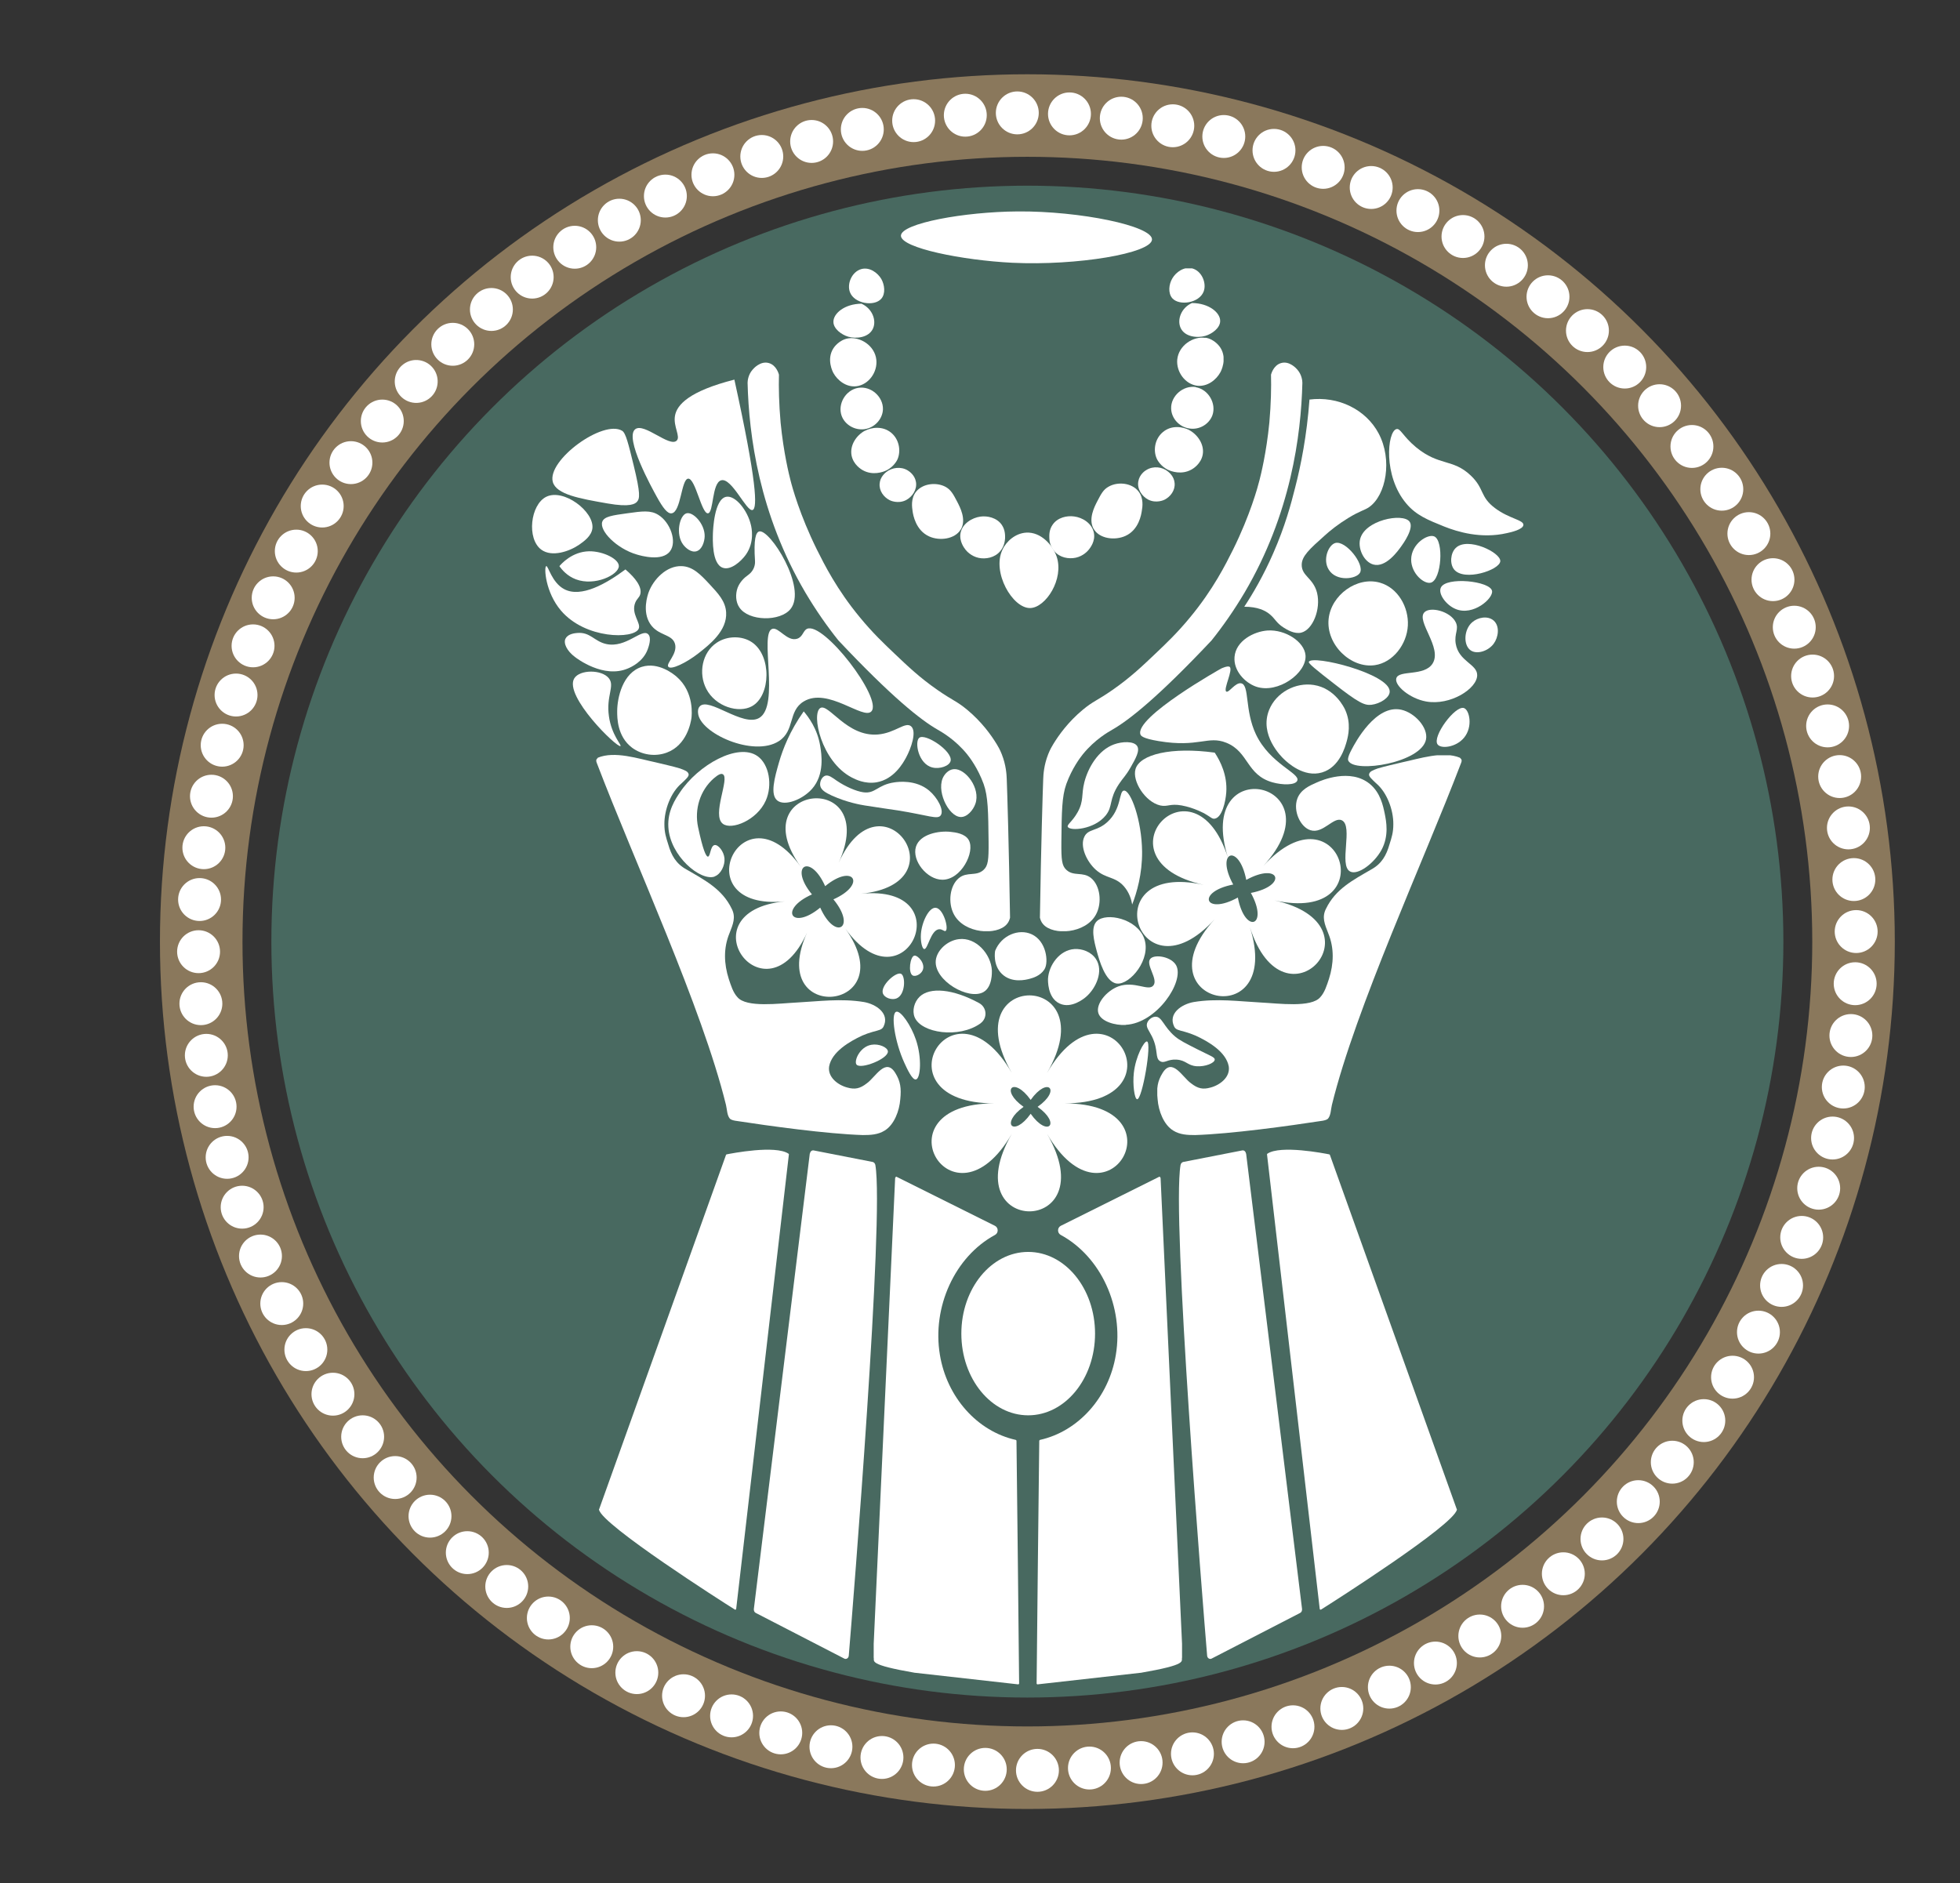 <?xml version="1.0" encoding="UTF-8"?>
<svg id="Layer_1" xmlns="http://www.w3.org/2000/svg" version="1.1" xmlns:xlink="http://www.w3.org/1999/xlink" viewBox="0 0 1187.4 1141">
  <rect x="0" y="0" width="1187.4" height="1141" fill="#333333" stroke="none"/>
  <!-- Generator: Adobe Illustrator 29.0.0, SVG Export Plug-In . SVG Version: 2.1.0 Build 186)  -->
  <defs>
    <style>
      .st0 {
        clip-path: url(#clippath-6);
      }

      .st1 {
        clip-path: url(#clippath-7);
      }

      .st2 {
        fill: #486960;
      }

      .st3 {
        clip-path: url(#clippath-4);
      }

      .st4 {
        fill: #fff;
      }

      .st5, .st6 {
        fill: none;
      }

      .st7 {
        clip-path: url(#clippath-1);
      }

      .st8 {
        clip-path: url(#clippath-5);
      }

      .st9 {
        clip-path: url(#clippath-3);
      }

      .st6 {
        stroke: #8a785c;
        stroke-miterlimit: 10;
        stroke-width: 50px;
      }

      .st10 {
        clip-path: url(#clippath-2);
      }

      .st11 {
        clip-path: url(#clippath);
      }
    </style>
    <clipPath id="clippath">
      <rect class="st5" x="362.9" y="696.5" width="254.5" height="324"/>
    </clipPath>
    <clipPath id="clippath-1">
      <rect class="st5" x="628.1" y="696.5" width="254.5" height="324"/>
    </clipPath>
    <clipPath id="clippath-2">
      <rect class="st5" x="361.2" y="457.6" width="184.4" height="230.2"/>
    </clipPath>
    <clipPath id="clippath-3">
      <rect class="st5" x="701.1" y="457.6" width="184.4" height="230.2"/>
    </clipPath>
    <clipPath id="clippath-4">
      <rect class="st5" x="502.9" y="162.7" width="106" height="175.6"/>
    </clipPath>
    <clipPath id="clippath-5">
      <rect class="st5" x="635.5" y="162.5" width="106" height="175.6" transform="translate(-1 2.6) rotate(-.2)"/>
    </clipPath>
    <clipPath id="clippath-6">
      <polygon class="st5" points="452.9 219.7 452.9 219.7 611.9 219.7 611.9 564.2 452.9 564.2 452.9 219.7"/>
    </clipPath>
    <clipPath id="clippath-7">
      <polygon class="st5" points="789 219.7 789 219.7 630 219.7 630 564.2 789 564.2 789 219.7"/>
    </clipPath>
  </defs>
  <g id="background">
    <circle class="st2" cx="622.4" cy="570.5" r="458"/>
  </g>
  <g id="border">
    <circle id="border-2" class="st6" cx="622.4" cy="570.5" r="500.5"/>
    <g id="pearls">
      <g>
        <circle class="st4" cx="616.3" cy="68.4" r="13"/>
        <circle class="st4" cx="647.9" cy="69" r="13"/>
        <circle class="st4" cx="679.3" cy="71.6" r="13"/>
        <circle class="st4" cx="710.5" cy="76.2" r="13"/>
        <circle class="st4" cx="741.4" cy="82.7" r="13"/>
        <circle class="st4" cx="771.8" cy="91.1" r="13"/>
        <circle class="st4" cx="801.6" cy="101.4" r="13"/>
        <circle class="st4" cx="830.7" cy="113.6" r="13"/>
        <circle class="st4" cx="859" cy="127.6" r="13"/>
        <circle class="st4" cx="886.3" cy="143.3" r="13"/>
        <circle class="st4" cx="912.6" cy="160.7" r="13"/>
        <circle class="st4" cx="937.8" cy="179.8" r="13"/>
        <circle class="st4" cx="961.7" cy="200.3" r="13"/>
        <circle class="st4" cx="984.3" cy="222.4" r="13"/>
        <circle class="st4" cx="1005.4" cy="245.8" r="13"/>
        <circle class="st4" cx="1025" cy="270.5" r="13"/>
        <circle class="st4" cx="1043.1" cy="296.4" r="13"/>
        <circle class="st4" cx="1059.5" cy="323.3" r="13"/>
        <circle class="st4" cx="1074.1" cy="351.2" r="13"/>
        <circle class="st4" cx="1087" cy="380" r="13"/>
        <circle class="st4" cx="1098.1" cy="409.6" r="13"/>
        <circle class="st4" cx="1107.2" cy="439.8" r="13"/>
        <circle class="st4" cx="1114.5" cy="470.5" r="13"/>
        <circle class="st4" cx="1119.8" cy="501.6" r="13"/>
        <circle class="st4" cx="1123.1" cy="532.9" r="13"/>
        <circle class="st4" cx="1124.5" cy="564.4" r="13"/>
        <circle class="st4" cx="1123.9" cy="596" r="13"/>
        <circle class="st4" cx="1121.3" cy="627.4" r="13"/>
        <circle class="st4" cx="1116.7" cy="658.6" r="13"/>
        <circle class="st4" cx="1110.2" cy="689.5" r="13"/>
        <circle class="st4" cx="1101.8" cy="719.9" r="13"/>
        <circle class="st4" cx="1091.5" cy="749.7" r="13"/>
        <circle class="st4" cx="1079.3" cy="778.8" r="13"/>
        <circle class="st4" cx="1065.3" cy="807.1" r="13"/>
        <circle class="st4" cx="1049.6" cy="834.4" r="13"/>
        <circle class="st4" cx="1032.2" cy="860.7" r="13"/>
        <circle class="st4" cx="1013.1" cy="885.9" r="13"/>
        <circle class="st4" cx="992.5" cy="909.8" r="13"/>
        <circle class="st4" cx="970.5" cy="932.4" r="13"/>
        <circle class="st4" cx="947.1" cy="953.5" r="13"/>
        <circle class="st4" cx="922.4" cy="973.2" r="13"/>
        <circle class="st4" cx="896.5" cy="991.2" r="13"/>
        <circle class="st4" cx="869.6" cy="1007.6" r="13"/>
        <circle class="st4" cx="841.7" cy="1022.2" r="13"/>
        <circle class="st4" cx="812.9" cy="1035.1" r="13"/>
        <circle class="st4" cx="783.3" cy="1046.2" r="13"/>
        <circle class="st4" cx="753.1" cy="1055.3" r="13"/>
        <circle class="st4" cx="722.4" cy="1062.6" r="13"/>
        <circle class="st4" cx="691.3" cy="1067.9" r="13"/>
        <circle class="st4" cx="660" cy="1071.2" r="13"/>
        <circle class="st4" cx="628.5" cy="1072.6" r="13"/>
        <circle class="st4" cx="596.9" cy="1072" r="13"/>
        <circle class="st4" cx="565.5" cy="1069.4" r="13"/>
        <circle class="st4" cx="534.3" cy="1064.8" r="13"/>
        <circle class="st4" cx="503.4" cy="1058.3" r="13"/>
        <circle class="st4" cx="473" cy="1049.9" r="13"/>
        <circle class="st4" cx="443.2" cy="1039.6" r="13"/>
        <circle class="st4" cx="414.1" cy="1027.4" r="13"/>
        <circle class="st4" cx="385.8" cy="1013.4" r="13"/>
        <circle class="st4" cx="358.5" cy="997.7" r="13"/>
        <circle class="st4" cx="332.2" cy="980.3" r="13"/>
        <circle class="st4" cx="307" cy="961.2" r="13"/>
        <circle class="st4" cx="283.1" cy="940.7" r="13"/>
        <circle class="st4" cx="260.5" cy="918.6" r="13"/>
        <circle class="st4" cx="239.4" cy="895.2" r="13"/>
        <circle class="st4" cx="219.7" cy="870.5" r="13"/>
        <circle class="st4" cx="201.7" cy="844.7" r="13"/>
        <circle class="st4" cx="185.3" cy="817.7" r="13"/>
        <circle class="st4" cx="170.7" cy="789.8" r="13"/>
        <circle class="st4" cx="157.8" cy="761" r="13"/>
        <circle class="st4" cx="146.7" cy="731.4" r="13"/>
        <circle class="st4" cx="137.6" cy="701.2" r="13"/>
        <circle class="st4" cx="130.3" cy="670.5" r="13"/>
        <circle class="st4" cx="125" cy="639.4" r="13"/>
        <circle class="st4" cx="121.7" cy="608.1" r="13"/>
        <circle class="st4" cx="120.3" cy="576.6" r="13"/>
        <circle class="st4" cx="120.9" cy="545" r="13"/>
        <circle class="st4" cx="123.5" cy="513.6" r="13"/>
        <circle class="st4" cx="128.1" cy="482.4" r="13"/>
        <circle class="st4" cx="134.6" cy="451.5" r="13"/>
        <circle class="st4" cx="143" cy="421.1" r="13"/>
        <circle class="st4" cx="153.3" cy="391.3" r="13"/>
        <circle class="st4" cx="165.5" cy="362.2" r="13"/>
        <circle class="st4" cx="179.5" cy="333.9" r="13"/>
        <circle class="st4" cx="195.2" cy="306.6" r="13"/>
        <circle class="st4" cx="212.6" cy="280.3" r="13"/>
        <circle class="st4" cx="231.6" cy="255.1" r="13"/>
        <circle class="st4" cx="252.2" cy="231.2" r="13" transform="translate(-16.4 443.1) rotate(-80.8)"/>
        <circle class="st4" cx="274.3" cy="208.6" r="13"/>
        <circle class="st4" cx="297.7" cy="187.5" r="13"/>
        <circle class="st4" cx="322.4" cy="167.9" r="13"/>
        <circle class="st4" cx="348.2" cy="149.8" r="13"/>
        <circle class="st4" cx="375.2" cy="133.4" r="13"/>
        <circle class="st4" cx="403.1" cy="118.8" r="13"/>
        <circle class="st4" cx="431.9" cy="105.9" r="13"/>
        <circle class="st4" cx="461.5" cy="94.8" r="13"/>
        <circle class="st4" cx="491.7" cy="85.7" r="13"/>
        <circle class="st4" cx="522.4" cy="78.4" r="13"/>
        <circle class="st4" cx="553.5" cy="73.1" r="13"/>
        <circle class="st4" cx="584.8" cy="69.8" r="13"/>
      </g>
    </g>
  </g>
  <g id="lower">
    <g>
      <g id="_Mirror_Repeat_">
        <g class="st11">
          <g>
            <path class="st4" d="M363,914.3l76.8-214.5c0-.2.2-.3.4-.4,3-.6,29.6-5.8,37.5-.4.2.1.3.4.2.6l-31.9,275.1c0,.4-.4.7-.8.5-7.7-4.8-80.4-51.2-82.3-60.5,0-.1,0-.2,0-.4h0Z"/>
            <path class="st4" d="M490.6,698.8l-33.9,276c-.1,1,.3,2,1.1,2.4l53.7,27.7c1.2.6,2.6-.3,2.7-1.8,2.5-29.9,21.6-265.8,16.1-297.3-.2-.9-.8-1.6-1.6-1.8l-35.8-7c-1.1-.2-2.1.7-2.2,1.9h0Z"/>
            <path class="st4" d="M542.3,713.6l-13,282.3h0v8c0,.1-.1.2,0,.3.6,2.3-3.9,4.3,25,9.3h.2s62.3,7,62.3,7c.3,0,.6-.2.6-.6-.5-49-1-97.9-1.6-146.9,0-.3-.2-.5-.4-.6-23.4-5.2-41.8-25.9-46-51.6-4.8-28.9,9-59.4,33.4-72.6,2.2-1.2,2.1-4.4,0-5.5l-59.6-29.7c-.3-.2-.7,0-.7.5h0Z"/>
          </g>
        </g>
      </g>
      <g id="_Mirror_Repeat_-2">
        <g class="st7">
          <g>
            <path class="st4" d="M882.5,914.3l-76.8-214.5c0-.2-.2-.3-.4-.4-3-.6-29.6-5.8-37.5-.4-.2.1-.3.4-.2.6l31.9,275.1c0,.4.4.7.8.5,7.7-4.8,80.4-51.2,82.3-60.5,0-.1,0-.2,0-.4h0Z"/>
            <path class="st4" d="M754.9,698.8l33.9,276c.1,1-.3,2-1.1,2.4l-53.7,27.7c-1.2.6-2.6-.3-2.7-1.8-2.5-29.9-21.6-265.8-16.1-297.3.2-.9.8-1.6,1.6-1.8l35.8-7c1.1-.2,2.1.7,2.2,1.9h0Z"/>
            <path class="st4" d="M703.1,713.6l13,282.3h0v8c0,.1.1.2,0,.3-.6,2.3,3.9,4.3-25,9.3h-.2s-62.3,7-62.3,7c-.3,0-.6-.2-.6-.6.5-49,1-97.9,1.6-146.9,0-.3.2-.5.4-.6,23.4-5.2,41.8-25.9,46-51.6,4.8-28.9-9-59.4-33.4-72.6-2.2-1.2-2.1-4.4,0-5.5l59.6-29.7c.3-.2.7,0,.7.5h0Z"/>
          </g>
        </g>
      </g>
    </g>
    <ellipse class="st4" cx="622.9" cy="808" rx="40.5" ry="49.5"/>
  </g>
  <g id="upper_body">
    <g>
      <g id="_Mirror_Repeat_-3">
        <g class="st10">
          <path class="st4" d="M362.1,459.3c-1.2.9-1,1.9-.5,3.1,22.8,59.8,63.7,148,78.2,207,.7,2.9.6,6.3,2.4,8.4.7.6,1.6.9,3.1,1.2,20.8,3.2,55.5,8,77.4,8.7,4.6,0,9.2-.2,13.2-2.7,5.8-3.5,9-12,9.5-19,.7-6.7.1-10.9-3-15.9-5.9-9.6-12,2.5-17.2,6.2-4.2,3.3-7.3,3.9-11.9,2.6-5.7-1.5-12-6.3-11-12.8,1.6-8.8,12.3-15.1,20.1-18.7,2.1-.9,4.1-1.6,6.2-2.2,4-1.1,5.6-1.3,6.6-3.1,4-8-4.4-13.7-11.8-15-14-2.3-27.3-.4-40.8.3-10.4.5-30.5,3.3-35.9-3.3-2.6-2.8-3.9-7.1-5.2-11-2.9-9.1-3.3-18.6.4-27.6,2.2-5.6,4-9.8,1.4-14.9-5.8-12-16.4-17.4-27.4-23.8-6.4-3.5-9.2-8.6-11.1-15.3-1.3-4.1-2.3-7.1-2.3-12.1-.1-8.6,3.8-19.3,10.5-24.9,2.5-2.4,4.4-4,4.2-5.4-.4-1.8-2.3-2.4-5.2-3.5-4.6-1.4-9.9-2.5-14.7-3.7-10.5-2.2-24.9-7.1-35.2-2.8h0s0,0,0,0Z"/>
        </g>
      </g>
      <g id="_Mirror_Repeat_-4">
        <g class="st9">
          <path class="st4" d="M884.6,459.3c1.2.9,1,1.9.5,3.1-22.8,59.8-63.7,148-78.2,207-.7,2.9-.6,6.3-2.4,8.4-.7.6-1.6.9-3.1,1.2-20.8,3.2-55.5,8-77.4,8.7-4.6,0-9.2-.2-13.2-2.7-5.8-3.5-9-12-9.5-19-.7-6.7-.1-10.9,3-15.9,5.9-9.6,12,2.5,17.2,6.2,4.2,3.3,7.3,3.9,11.9,2.6,5.7-1.5,12-6.3,11-12.8-1.6-8.8-12.3-15.1-20.2-18.7-2.1-.9-4.1-1.6-6.2-2.2-4-1.1-5.6-1.3-6.6-3.1-4-8,4.4-13.7,11.8-15,14-2.3,27.3-.4,40.8.3,10.4.5,30.5,3.3,35.9-3.3,2.6-2.8,3.9-7.1,5.2-11,2.9-9.1,3.3-18.6-.4-27.6-2.2-5.6-4-9.8-1.4-14.9,5.8-12,16.4-17.4,27.4-23.8,6.4-3.5,9.2-8.6,11.1-15.3,1.3-4.1,2.3-7.1,2.3-12.1.1-8.6-3.8-19.3-10.5-24.9-2.5-2.4-4.4-4-4.2-5.4.4-1.8,2.3-2.4,5.2-3.5,4.6-1.4,9.9-2.5,14.7-3.7,10.5-2.2,24.9-7.1,35.2-2.8h0s0,0,0,0Z"/>
        </g>
      </g>
    </g>
  </g>
  <g id="mian_shape">
    <g id="uper_body">
      <path class="st4" d="M338.9,343c1.2-1.4,7.7-8.8,18-9,8.5-.1,18.1,4.7,18,9-.1,5.3-14.6,12.3-26,8-5.3-2-8.5-5.8-10-8Z"/>
      <path class="st4" d="M330.9,343c1.2-.5,3.3,10,11,14,10.2,5.3,25.3-3.3,37-12,6.3,5.4,10.1,10.7,9,15-.6,2.1-1.9,2.5-3,5-2.9,6.9,3.7,12.5,2,16-3,6.3-32.2,6.3-47-11-9.6-11.2-10.4-26.5-9-27Z"/>
      <path class="st4" d="M459.9,322c-2,.6-3.4,4.5-2.5,17.9.2,3.4-1.4,6.5-4.2,8.5-2.3,1.6-4.9,4.1-6.3,7.6-1.5,4-1.2,8.8,1,12,5.6,8.5,24.8,8.7,31,1,10.3-12.7-12.6-48.8-19-47h0Z"/>
      <path class="st4" d="M455.5,389.1c-5.9-4-14.9-4-21.3.3-8.9,5.9-11.2,18.6-6.3,28,5.6,10.8,19.6,14.9,27.6,10.5,11.5-6.3,12.1-30.7,0-38.8Z"/>
      <path class="st4" d="M342.6,386.9c-1.4,2.8.8,7.5,5.8,11.2,1,.8,17.3,13.2,32,6.9,1.9-.8,9.2-4,12-11.6.5-1.4,2.6-7.1.2-9.2-3.9-3.6-13.3,8.6-25.3,6-7.3-1.6-9.7-7.4-17.6-6.7-1.3.1-5.6.5-7,3.3h0Z"/>
      <path class="st4" d="M347.9,411c3.3-5.4,16.7-5.5,21,0,3.7,4.7-1.8,10.6,0,23,1.6,11.4,7.8,17.4,7,18-1.9,1.4-34.5-30.4-28-41Z"/>
      <path class="st4" d="M388.9,404c-11.7,3.6-15,18.8-15,27,0,3.9,0,15.2,9,22,5.9,4.4,14,5.6,21,3,12.2-4.5,14.6-18.2,15-21,.1-1,2-15.5-9-25-1.6-1.4-10.9-9.1-21-6Z"/>
      <path class="st4" d="M432.9,531c3.8-1.3,6.4-6.7,6-11-.4-4.2-3.8-8.4-6-8-2.6.5-2.5,6.9-4,7-1.1.1-3-3.7-6-17.9-2.3-10.8,1.2-22.2,9.5-29.5,2.9-2.5,4.5-3.1,5.5-2.5,4.4,2.3-6.9,24.7,0,30,5.2,4,20.6-2,26-14,4.2-9.4,2.1-22-5-27-11.8-8.3-36,5.4-47,22-2.7,4-7.6,11.3-7,21,1,17.6,19.5,32.9,28,30h0Z"/>
      <path class="st4" d="M486.9,431c-8.5,12-12.7,23-15,31-2.6,9.1-5.5,19.4-1,23,4.5,3.6,15.2-.5,21-7,7.8-8.8,5.8-21.1,5-26-1.7-10.5-7.2-17.7-10-21Z"/>
      <path class="st4" d="M496.9,429c-5.4,3.5.5,32.2,19,42,2.3,1.2,8,4.1,15,3,10.8-1.8,16.3-11.9,18-15,3-5.5,6.7-15.9,3-19-3.5-2.9-9.6,4.1-20,5-18.9,1.6-30-19.2-35-16Z"/>
      <path class="st4" d="M506.9,473c5.3,3.6,11.8,6.4,16,7,7.5,1.1,8.5-4.5,19-6,2.1-.3,12.9-1.8,21,5,5,4.2,9.2,11.9,7,15-1.9,2.7-7.3,0-26-3-6.5-1-8.7-1.2-20-3-2.5-.4-10.7-1.8-20-6-3.9-1.8-6.5-3.4-7-6-.4-2.4,1-5.3,3-6,2.1-.7,4.4,1.2,7,3Z"/>
      <path class="st4" d="M556.9,447c-2.9,2.3-.7,15.9,8,18,4.4,1.1,10.3-.9,11-4,1.3-5.9-15.3-16.9-19-14Z"/>
      <path class="st4" d="M571.9,470c-5.3,8.2,2.5,24.6,10,25,4,.2,7.7-4.2,9-8,3.3-9.4-6-21.5-13-21-3.5.2-5.7,3.5-6,4Z"/>
      <path class="st4" d="M554.9,513c2.4-7.7,14-9.8,21-9,2.8.3,8.8,1,11,5,4,7.2-4.7,24.1-16,24-9.3,0-18.6-11.6-16-20Z"/>
      <path class="st4" d="M566.9,550c-4.1-.4-8.5,8.6-9,16-.3,4.3.7,8.8,2,9,2.2.3,3.9-11.5,9-12,2-.2,3.2,1.6,4,1,2-1.4-1.4-13.6-6-14Z"/>
      <path class="st4" d="M534.9,602c-1.8-4.8,8-13.5,11-12,2.8,1.4,2.7,13-3,15-2.9,1-7-.5-8-3Z"/>
      <path class="st4" d="M552.9,591c-2.9-1.7-1.5-11.5,1-12,2.1-.4,7,4.9,5,9-1.1,2.4-4.4,3.9-6,3Z"/>
      <path class="st4" d="M467.9,381c-8.1,2.5,4.8,46.6-8,54-9.9,5.7-30.6-13-36-7-1.2,1.3-1.1,3.2-1,4,.8,12.1,33.6,27,49,17,9.8-6.4,5.4-18.2,15-24,14.6-8.9,36.1,11.4,41,6,7-7.6-29-54.6-39-50-2.4,1.1-2.5,4.9-6,6-6,1.9-11.2-7.2-15-6Z"/>
      <path class="st4" d="M580.9,569c-6.9.8-13.4,6.7-14,13-1.1,12.1,20,24.3,29,19,5.4-3.2,5-12.1,5-13-.5-9.9-9.6-20.3-20-19Z"/>
      <path class="st4" d="M602.9,576c-.2.8-1.4,8.7,4,14,6,5.9,14.8,3.6,17,3,1.8-.5,6.2-1.7,8.7-5.5.1-.2.2-.4.3-.5,2.4-4.2,1.1-16.9-8-21-7.7-3.5-18.2.6-22,10Z"/>
      <path class="st4" d="M650.9,575c4.6-.3,10.1,1.6,13,6,4.9,7.3,0,17.9-6,23-.9.8-8.8,7.4-16,4-7.5-3.5-7-14.4-7-15,.5-8.3,7-17.4,16-18Z"/>
      <path class="st4" d="M594,620c4.4-3.2,3.9-9.7-.9-12.3-15.8-8.6-29.8-9.8-36-3.8-3.3,3.2-4.6,8.5-3,12.4,4,9.7,26.9,13,39.8,3.8,0,0,0,0,.1,0Z"/>
      <path class="st4" d="M680.9,479c4.1-.3,10.8,17.9,11,37,.1,13.6-3.2,24.8-6,32-.5-2.9-1.7-7.2-5-11-5.4-6.1-10.8-4.5-17-10-5.6-5-9.8-14.2-7-20,2.3-5,7.7-3.2,14-9,8.7-7.9,6.9-18.8,10-19Z"/>
      <path class="st4" d="M646.9,501c1.4,2.6,16,1.7,23-7,4.5-5.7,1.7-9.5,8-19,2.6-3.9,4.1-4.9,7-10,3.1-5.4,5.8-10.2,4-13-2-3.1-9.1-2.8-14-1-9.7,3.5-15.8,14.3-18,23-1.9,7.5-.2,11.1-4,18-3.2,5.8-6.7,7.6-6,9Z"/>
      <path class="st4" d="M795.9,415c-11-1.7-22.7,4.5-27,15-6.2,15.2,7.3,28.4,9,30,2,1.9,11.9,11.3,23,8,10.8-3.2,14.1-15.8,15-19,.8-3,2.8-10.7-1-19-.5-1.1-6.1-13-19-15Z"/>
      <path class="st4" d="M690.9,445c-3.7-10.4,48.9-40,49-40h0s3.8-1.8,5-1c2.4,1.6-4,13.7-2,15,1.5,1,5.5-5.7,9-5,5.2,1,2,16.3,9,31,8.6,18,27,23.5,25,28-1.2,2.8-8.9,2.7-15,1-15.9-4.5-14.3-18.5-28-24-11.2-4.5-16.7,3.1-41-1-9.7-1.6-10.7-3.2-11-4Z"/>
      <path class="st4" d="M735.9,456c-26.2-3.6-45.4,1-48,10-2.1,7.3,5.9,19.9,15,22,4.5,1,5.8-1.3,13,0,7.7,1.4,14,5,14,5,3.7,2.1,4.4,3.3,6,3,4.4-.7,6.6-10.2,7-16,.7-10.2-3.5-18.7-7-24Z"/>
      <path class="st4" d="M817.9,528c4.6,2.5,14.5-4.8,19-13,4.7-8.6,2.9-17.5,2-22-1-4.8-2.6-12.7-9-18-11.9-9.8-29.5-2.1-32-1-4.6,2-10,4.4-12,10-2.6,7.4,1.9,17.1,8,19,7.6,2.4,14-8.4,19-6,7.1,3.4-2,27.3,5,31Z"/>
      <path class="st4" d="M818.9,454c2.1-4,14.5-27.4,30-24,8.2,1.8,16.4,10.9,15,18-2.7,14.1-43.1,20.6-47,13-.3-.5-.8-1.8,2-7Z"/>
      <path class="st4" d="M870.9,451c-3.4-4.7,10.7-23.8,16-22,3.3,1.1,5.6,11.3,0,18-4.9,5.9-14,6.8-16,4Z"/>
      <path class="st4" d="M841.9,419c0,3.8-6,7.4-11,8-4.2.5-7.8-1.1-23-13-10.3-8-15.4-12.1-15-13,2-4.5,49.2,7.2,49,18Z"/>
      <path class="st4" d="M747.9,398c-.7,8.3,6.2,15.6,13,18,13.3,4.6,30.9-8.3,30-19-.7-8.2-12.2-15.7-23-15-8.4.6-19.2,6.3-20,16Z"/>
      <path class="st4" d="M835.9,353c-13.8-3.9-29.5,7.5-31,22-1.6,15.6,13.5,30.1,28,28,11-1.6,19.4-12.6,20-24,.6-11.1-6-22.9-17-26Z"/>
      <path class="st4" d="M867.9,402c-5,8-20.6,3.7-22,9-1.2,4.3,8.1,12.2,18,14,14.7,2.7,31.1-7.8,31-16,0-6.7-11.2-8.2-13-19-1-6.2,2.1-8.7,0-13-3.3-6.7-15.5-9.7-19-6-5.1,5.4,11,21.4,5,31Z"/>
      <path class="st4" d="M891.9,377c-5.1,4.4-5.5,13.8-1,17,3.8,2.7,10.7.5,14-4,2.8-3.8,3.9-10.5,0-14-3.7-3.2-9.7-1.9-13,1Z"/>
      <path class="st4" d="M872.9,356c-1.8,3.7,3.1,10.6,9,13,10.6,4.4,22.9-6.5,22-11-1.2-6-27.8-8.8-31-2Z"/>
      <path class="st4" d="M793.3,242.1c-1.6,21.8-5.2,39.9-8.7,53.4-2.5,9.9-6,23.2-13.3,39.8-5.9,13.5-12.3,24.4-17.5,32.3,8.1,0,12.8,2.3,15.6,4.7,3.2,2.7,3.9,5.2,8.2,7.9,2,1.3,6.6,4.1,10.7,3.1,7-1.7,12-14.2,9.6-24.1-2.3-9.1-9.4-10.1-9.3-17.1.1-5.2,4.7-9.4,13.9-17.6,3.3-3,8-6.8,14.2-10.6,7.7-4.7,9.8-4.6,12.8-6.7,10.2-7.2,14.2-28.6,5.7-44.6-7.7-14.5-24.5-22.8-42.1-20.5h0Z"/>
      <path class="st4" d="M845.9,260c2.5-.8,3.8,4.2,12,11,14,11.5,22.2,6.8,33,17,8.6,8.1,5.4,12.9,15,20,8.5,6.3,17.1,7,17,10-.1,2.8-7.6,4.5-10,5-15.6,3.6-30-.8-38-4-9.9-4-17-6.8-23-14-14-16.6-11.5-43.3-6-45Z"/>
      <path class="st4" d="M848.9,331c1.1-1.5,8-11.1,5-15-4.1-5.4-27.5-.9-30,11-1.2,5.8,2.5,13.4,8,15,7.6,2.2,15-8.2,17-11Z"/>
      <path class="st4" d="M808.9,329c-4.1,1.2-7.7,9.9-4,16,4.5,7.6,16.8,5.9,19,2,2.9-5.1-8.7-19.8-15-18Z"/>
      <path class="st4" d="M868.9,325c-3.9-1.7-13.9,4.4-14,14,0,8.6,8,15.2,12,14,6.4-1.9,7.9-25.4,2-28Z"/>
      <path class="st4" d="M908.9,340c-.3,5.4-22,12.5-28,5-2.7-3.4-2.2-9.9,1-13,7.1-7,27.3,2.7,27,8Z"/>
      <path class="st4" d="M676.6,595.9c-7.1-.8-10.8-14.8-12.1-19.4-1.7-6.3-3.9-14.6,0-18.4,5.7-5.5,24.2-1.5,28.6,10.3,4.7,12.5-8.5,28.4-16.5,27.5h0Z"/>
      <path class="st4" d="M527.9,633c-7.1,1.2-10.7,9.9-9,12,2.5,3.1,19.3-3.5,19-8-.2-2.5-5.5-4.8-10-4Z"/>
      <path class="st4" d="M542.9,613c-3.3,1.2-1,17.9,5,31,1.7,3.7,4.8,10.5,7,10,2.8-.6,3.7-13.1,0-24-2.9-8.7-9.3-18-12-17Z"/>
      <path class="st4" d="M694.9,631c-1.7-.5-6.9,9-8,19-.8,7.1.4,15.9,2,16,3.1.2,9-34.1,6-35Z"/>
      <path class="st4" d="M702.9,643c-3.4-1.9-.9-6.6-5-15-1.9-3.8-3.7-5.6-3-8,.6-2,2.8-3.9,5-4,4.1-.2,4.9,6,12,12,2.7,2.3,6.5,4.2,14,8,7.3,3.7,10.1,4.5,10,6-.1,2.1-5.8,4.4-11,4-5.5-.4-6.3-3.6-12-4-5.7-.4-7.3,2.5-10,1Z"/>
    </g>
    <path class="st4" d="M412.9,343c-9.1-.3-17.1,8-20,16-.5,1.5-4,11.4,1,19,4.8,7.3,13.2,6,15,12,1.8,6.2-5.7,12-4,14,1.7,2,10.8-2.4,18-8,6.9-5.4,17.7-13.8,17-25-.4-6.8-4.9-11.5-10-17-5.4-5.8-10.1-10.8-17-11Z"/>
    <path class="st4" d="M334.9,292c-3.6-13.2,30.5-38,42-31,2.2,1.3,3.8,7.9,7,21,4.2,17.2,3.7,20.1,2,22-1.1,1.2-3.9,3.5-18,1-16.6-2.9-30.9-5.4-33-13Z"/>
    <path class="st4" d="M327.9,333c6.5,4.8,17.2,1,23-3,2.7-1.9,7.5-5.2,8-10,1-10.2-17.5-24.2-28-19-9.6,4.8-11.9,25.4-3,32Z"/>
    <path class="st4" d="M384.9,260c-6.9,5.1,10.2,35.9,13,41,3.7,6.7,6.5,10.4,9,10,5.7-.8,5.8-20.7,10-21,4.4-.3,8.1,21.4,12,21,3.5-.3,2.3-18.4,8-20,6.4-1.8,15.3,19.1,19,18,3.1-.9,2.6-17.1-11-79-27.5,7-34.9,15.3-36,22-1.1,6.5,3.6,12.6,1,15-4.4,4.1-19.6-11-25-7Z"/>
    <path class="st4" d="M415.9,311c-4.2,1.1-6.8,12.7-2,19,1.5,2,4.8,4.9,8,4,3.5-1,4.9-5.9,5-9,.2-7.5-7-15.1-11-14Z"/>
    <path class="st4" d="M439.9,301c-7.3,1.5-7.9,20.3-8,22-.1,3.9-.7,18.7,6,21,4.8,1.7,11.1-3.9,14-8,5.4-7.7,3.4-16.4,3-18-2-8.7-9.4-18.1-15-17Z"/>
    <path class="st4" d="M379.9,311c9.2-1.3,14.3-2,19,1,7.2,4.5,11.4,16.2,7,22-4.8,6.4-17.6,2.7-20,2-12.2-3.5-23.1-14.5-21-20,1.2-3.1,6.3-3.8,15-5Z"/>
    <path class="st4" d="M508.1,522.7c25.6-56.5-59.2-48.1-23.1,2.3-36.2-50.4-71.3,27.2-9.5,21.1-61.7,6.1-12,75.4,13.5,18.8-25.6,56.5,59.2,48.1,23.1-2.3,36.2,50.4,71.3-27.2,9.5-21.1,61.7-6.1,12-75.4-13.5-18.8ZM496.9,549.9c-17.2,14.2-25.4,1.1-5-8-14.2-17.2-1.1-25.4,8-5,17.2-14.2,25.4-1.1,5,8,14.2,17.2,1.1,25.4-8,5Z"/>
    <path class="st4" d="M634.3,650.1c36.2-62.7-57.5-62.7-21.3,0-36.2-62.7-83,18.4-10.6,18.4-72.4,0-25.6,81.1,10.6,18.4-36.2,62.7,57.5,62.7,21.3,0,36.2,62.7,83-18.4,10.6-18.4,72.4,0,25.6-81.1-10.6-18.4ZM624.4,674.8c-10.3,14.5-18.7,6.1-4.3-4.2-14.5-10.3-6.1-18.8,4.3-4.2,10.3-14.5,18.8-6.1,4.2,4.2,14.5,10.3,6.1,18.8-4.2,4.2Z"/>
    <path class="st4" d="M744,519.9c-20.8-65.7-82.1,1.3-14.8,16.2-67.3-14.9-39.9,71.8,6.6,20.9-46.5,50.9,42.2,70.5,21.4,4.7,20.8,65.7,82.1-1.3,14.8-16.2,67.3,14.9,39.9-71.8-6.6-20.9,46.5-50.9-42.2-70.5-21.4-4.7ZM757.8,541c11.1,20.2-3.5,25.4-7.9,2.8-20.2,11.1-25.4-3.5-2.8-7.9-11.1-20.2,3.5-25.4,7.9-2.8,20.2-11.1,25.4,3.5,2.8,7.9Z"/>
    <path class="st4" d="M681.9,621c-6.2.3-14.9-2-16.5-7.2-1.7-5.5,4.9-13.5,12.2-16.2,9.7-3.5,18.1,3.2,21.1-.5,3.2-3.8-4.9-12.7-1.8-16.2,2.6-3,12.9-1.3,15.7,4.1,5,9.8-11.9,35-30.6,35.9h0Z"/>
  </g>
  <g id="neck">
    <g id="hands_design">
      <path class="st4" d="M616.5,128.1c-32.2.2-70.6,7.2-70.7,14.7,0,7.5,37.5,14.9,67.4,16.4,39.4,1.9,84.5-5.8,84.7-14.1.2-8.2-43.4-17.3-81.4-17h0Z"/>
      <g>
        <g id="_Mirror_Repeat_-5">
          <g class="st3">
            <g>
              <path class="st4" d="M521.9,163c-5.9,1.6-8.9,9-7,14,2.6,7,14.7,8.9,19,4,2.7-3.1,2-8.5,0-12-2.2-3.7-7-7.3-12-6Z"/>
              <path class="st4" d="M521.9,184c-10.3.1-17.1,6-17,11,0,4.2,4.9,7.8,9,9,4.8,1.4,12.5.6,15-5,2.2-5-.5-12.1-7-15Z"/>
              <path class="st4" d="M513.9,205c-5.6.9-8.7,5.5-9,6-4.4,6.8-.3,14.5,0,15,2.4,4.4,7.8,8.8,14,8,7.3-.9,12.8-8.5,12-16-.9-8.6-9.7-14.1-17-13Z"/>
              <path class="st4" d="M519.9,235c-7.7,1.3-12.6,9.9-10,17,2,5.4,8,8.9,14,8,6.1-.9,10.8-6.2,11-12,.2-7.6-7.2-14.3-15-13Z"/>
              <path class="st4" d="M523.9,261c-5,2.7-9.2,8.7-8,15,1.1,5.5,5.8,8.4,7,9,5.7,3.1,11.9,1.2,14.5-.2,0,0,0,0,0,0,3.4-1.8,5.6-4.8,6.4-6.7,2.1-5.1.9-12-4-16-5.1-4.1-11.8-3.3-16-1h0Z"/>
              <path class="st4" d="M536.9,286c-.6.5-3.7,2.9-4,7-.4,4.4,2.5,8.2,6,10,.3.2,5.1,2.5,10,0,3.8-2,6.8-6.4,6-11-.7-4.3-4.2-6.5-5-7-4.1-2.5-9.5-1.8-13,1Z"/>
              <path class="st4" d="M554.9,298c-3.2,4.1-2.4,9.3-2,12,.3,1.9,1.8,11.3,10,15,6.4,2.9,15.5,1.6,19-4,0,0,.2-.3.4-.6,3.1-5.9-.7-13.1-2.4-16.4-2.4-4.6-3.8-7.2-7-9-5.5-3-13.9-2.2-18,3Z"/>
              <path class="st4" d="M593.9,313c-5,.7-10.9,4.2-12,10-.9,5,2.3,9.1,3,10,.7.9,3.4,4,8,5,4.3.9,9.7-.1,13-4,2.7-3.1,2.9-6.8,3-8,0-1.2.2-4.8-2-8-3-4.4-8.8-5.6-13-5Z"/>
            </g>
          </g>
        </g>
        <g id="_Mirror_Repeat_-6">
          <g class="st8">
            <g>
              <path class="st4" d="M722.2,162.6c5.9,1.5,8.9,9,7,14-2.6,7-14.7,8.9-19,4.1-2.7-3.1-2.1-8.5,0-12,2.2-3.8,7-7.3,12-6.1h0Z"/>
              <path class="st4" d="M722.2,183.6c10.3.1,17.1,5.9,17,10.9,0,4.2-4.9,7.8-9,9-4.8,1.4-12.5.7-15-4.9-2.2-5,.4-12.1,6.9-15h0Z"/>
              <path class="st4" d="M730.3,204.6c5.6.9,8.7,5.5,9,6,4.4,6.8.3,14.5,0,15-2.4,4.4-7.7,8.8-14,8.1-7.3-.9-12.8-8.4-12.1-15.9.9-8.6,9.7-14.2,17-13.1h0Z"/>
              <path class="st4" d="M724.4,234.6c7.7,1.3,12.6,9.9,10.1,17-2,5.4-7.9,9-14,8-6.1-.9-10.8-6.1-11-12-.3-7.6,7.2-14.3,15-13.1h0Z"/>
              <path class="st4" d="M720.5,260.6c5,2.7,9.3,8.7,8.1,15-1.1,5.5-5.8,8.4-7,9-5.7,3.1-11.9,1.2-14.5-.2,0,0,0,0,0,0-3.4-1.8-5.6-4.8-6.4-6.7-2.2-5.1-1-12,3.9-16,5.1-4.2,11.7-3.3,16-1.1h0Z"/>
              <path class="st4" d="M707.6,285.7c.6.5,3.7,2.9,4,7,.4,4.4-2.5,8.2-6,10-.3.2-5.1,2.5-10,0-3.8-2-6.8-6.4-6-11,.7-4.3,4.2-6.6,5-7,4.1-2.5,9.5-1.9,13,1h0Z"/>
              <path class="st4" d="M689.7,297.7c3.2,4.1,2.5,9.3,2,12-.3,1.9-1.7,11.3-9.9,15-6.4,2.9-15.5,1.7-19-3.9,0,0-.2-.3-.4-.6-3.1-5.9.6-13.1,2.3-16.4,2.4-4.6,3.7-7.2,7-9,5.5-3.1,13.9-2.3,18,2.9h0Z"/>
              <path class="st4" d="M650.7,312.9c5,.6,10.9,4.1,12,10,1,5-2.3,9.1-3,10-.7.9-3.4,4-8,5-4.3.9-9.7,0-13-4-2.7-3.1-3-6.7-3-8,0-1.2-.3-4.8,2-8,3-4.4,8.7-5.6,13-5h0Z"/>
            </g>
          </g>
        </g>
      </g>
      <path class="st4" d="M607.3,333c2.3-4.9,7.7-9.9,14.4-10.3,8.9-.5,16,7.5,18.4,14.4,4.7,13.7-6.6,31.1-16,31.3-10.7.2-23.3-21.7-16.8-35.3h0Z"/>
    </g>
    <g>
      <g id="_Mirror_Repeat_-7">
        <g class="st0">
          <path class="st4" d="M452.9,232c0-1.2.3-4.9,3-8,.5-.6,4.8-5.6,10-4,4.6,1.4,5.9,6.7,6,7-.2,7.7,0,17.6,1,29,1.8,18.4,5.2,31.9,6,35,1,4,5.6,21,16,42,4.4,8.8,12,24.1,26,41,7.7,9.4,14.7,16,21,22,8,7.6,15.2,14.5,26,22,9.5,6.6,11.6,6.7,18,12,8.9,7.4,14.6,15.4,18,21,.7,1.1,1.9,3.2,3,6,2.6,6.6,2.9,12.3,3,15,.3,7.5,1.3,39.7,2,84-.3,1.2-.8,2.7-2,4-6,6.9-25.7,5.8-32-6-3.8-7.1-2.5-17.5,3-22,5-4.1,10.5-.8,15-5,2.7-2.5,3.1-6,3-17-.2-18.3-.3-27.4-3-35-3.5-9.6-8.4-16-10-18-7.4-9.1-15.6-13.6-18-15-10.1-5.8-27.6-19.6-60-54-6.8-8.5-13.6-18.2-20-29-28-47.6-34.2-95.2-35-127Z"/>
        </g>
      </g>
      <g id="_Mirror_Repeat_-8">
        <g class="st1">
          <path class="st4" d="M789,232c0-1.2-.3-4.9-3-8-.5-.6-4.8-5.6-10-4-4.6,1.4-5.9,6.7-6,7,.2,7.7,0,17.6-1,29-1.8,18.4-5.2,31.9-6,35-1,4-5.6,21-16,42-4.4,8.8-12,24.1-26,41-7.7,9.4-14.7,16-21,22-8,7.6-15.2,14.5-26,22-9.5,6.6-11.6,6.7-18,12-8.9,7.4-14.6,15.4-18,21-.7,1.1-1.9,3.2-3,6-2.6,6.6-2.9,12.3-3,15-.3,7.5-1.3,39.7-2,84,.3,1.2.8,2.7,2,4,6,6.9,25.7,5.8,32-6,3.8-7.1,2.5-17.5-3-22-5-4.1-10.5-.8-15-5-2.7-2.5-3.1-6-3-17,.2-18.3.3-27.4,3-35,3.5-9.6,8.4-16,10-18,7.4-9.1,15.6-13.6,18-15,10.1-5.8,27.6-19.6,60-54,6.8-8.5,13.6-18.2,20-29,28-47.6,34.2-95.2,35-127Z"/>
        </g>
      </g>
    </g>
  </g>
</svg>